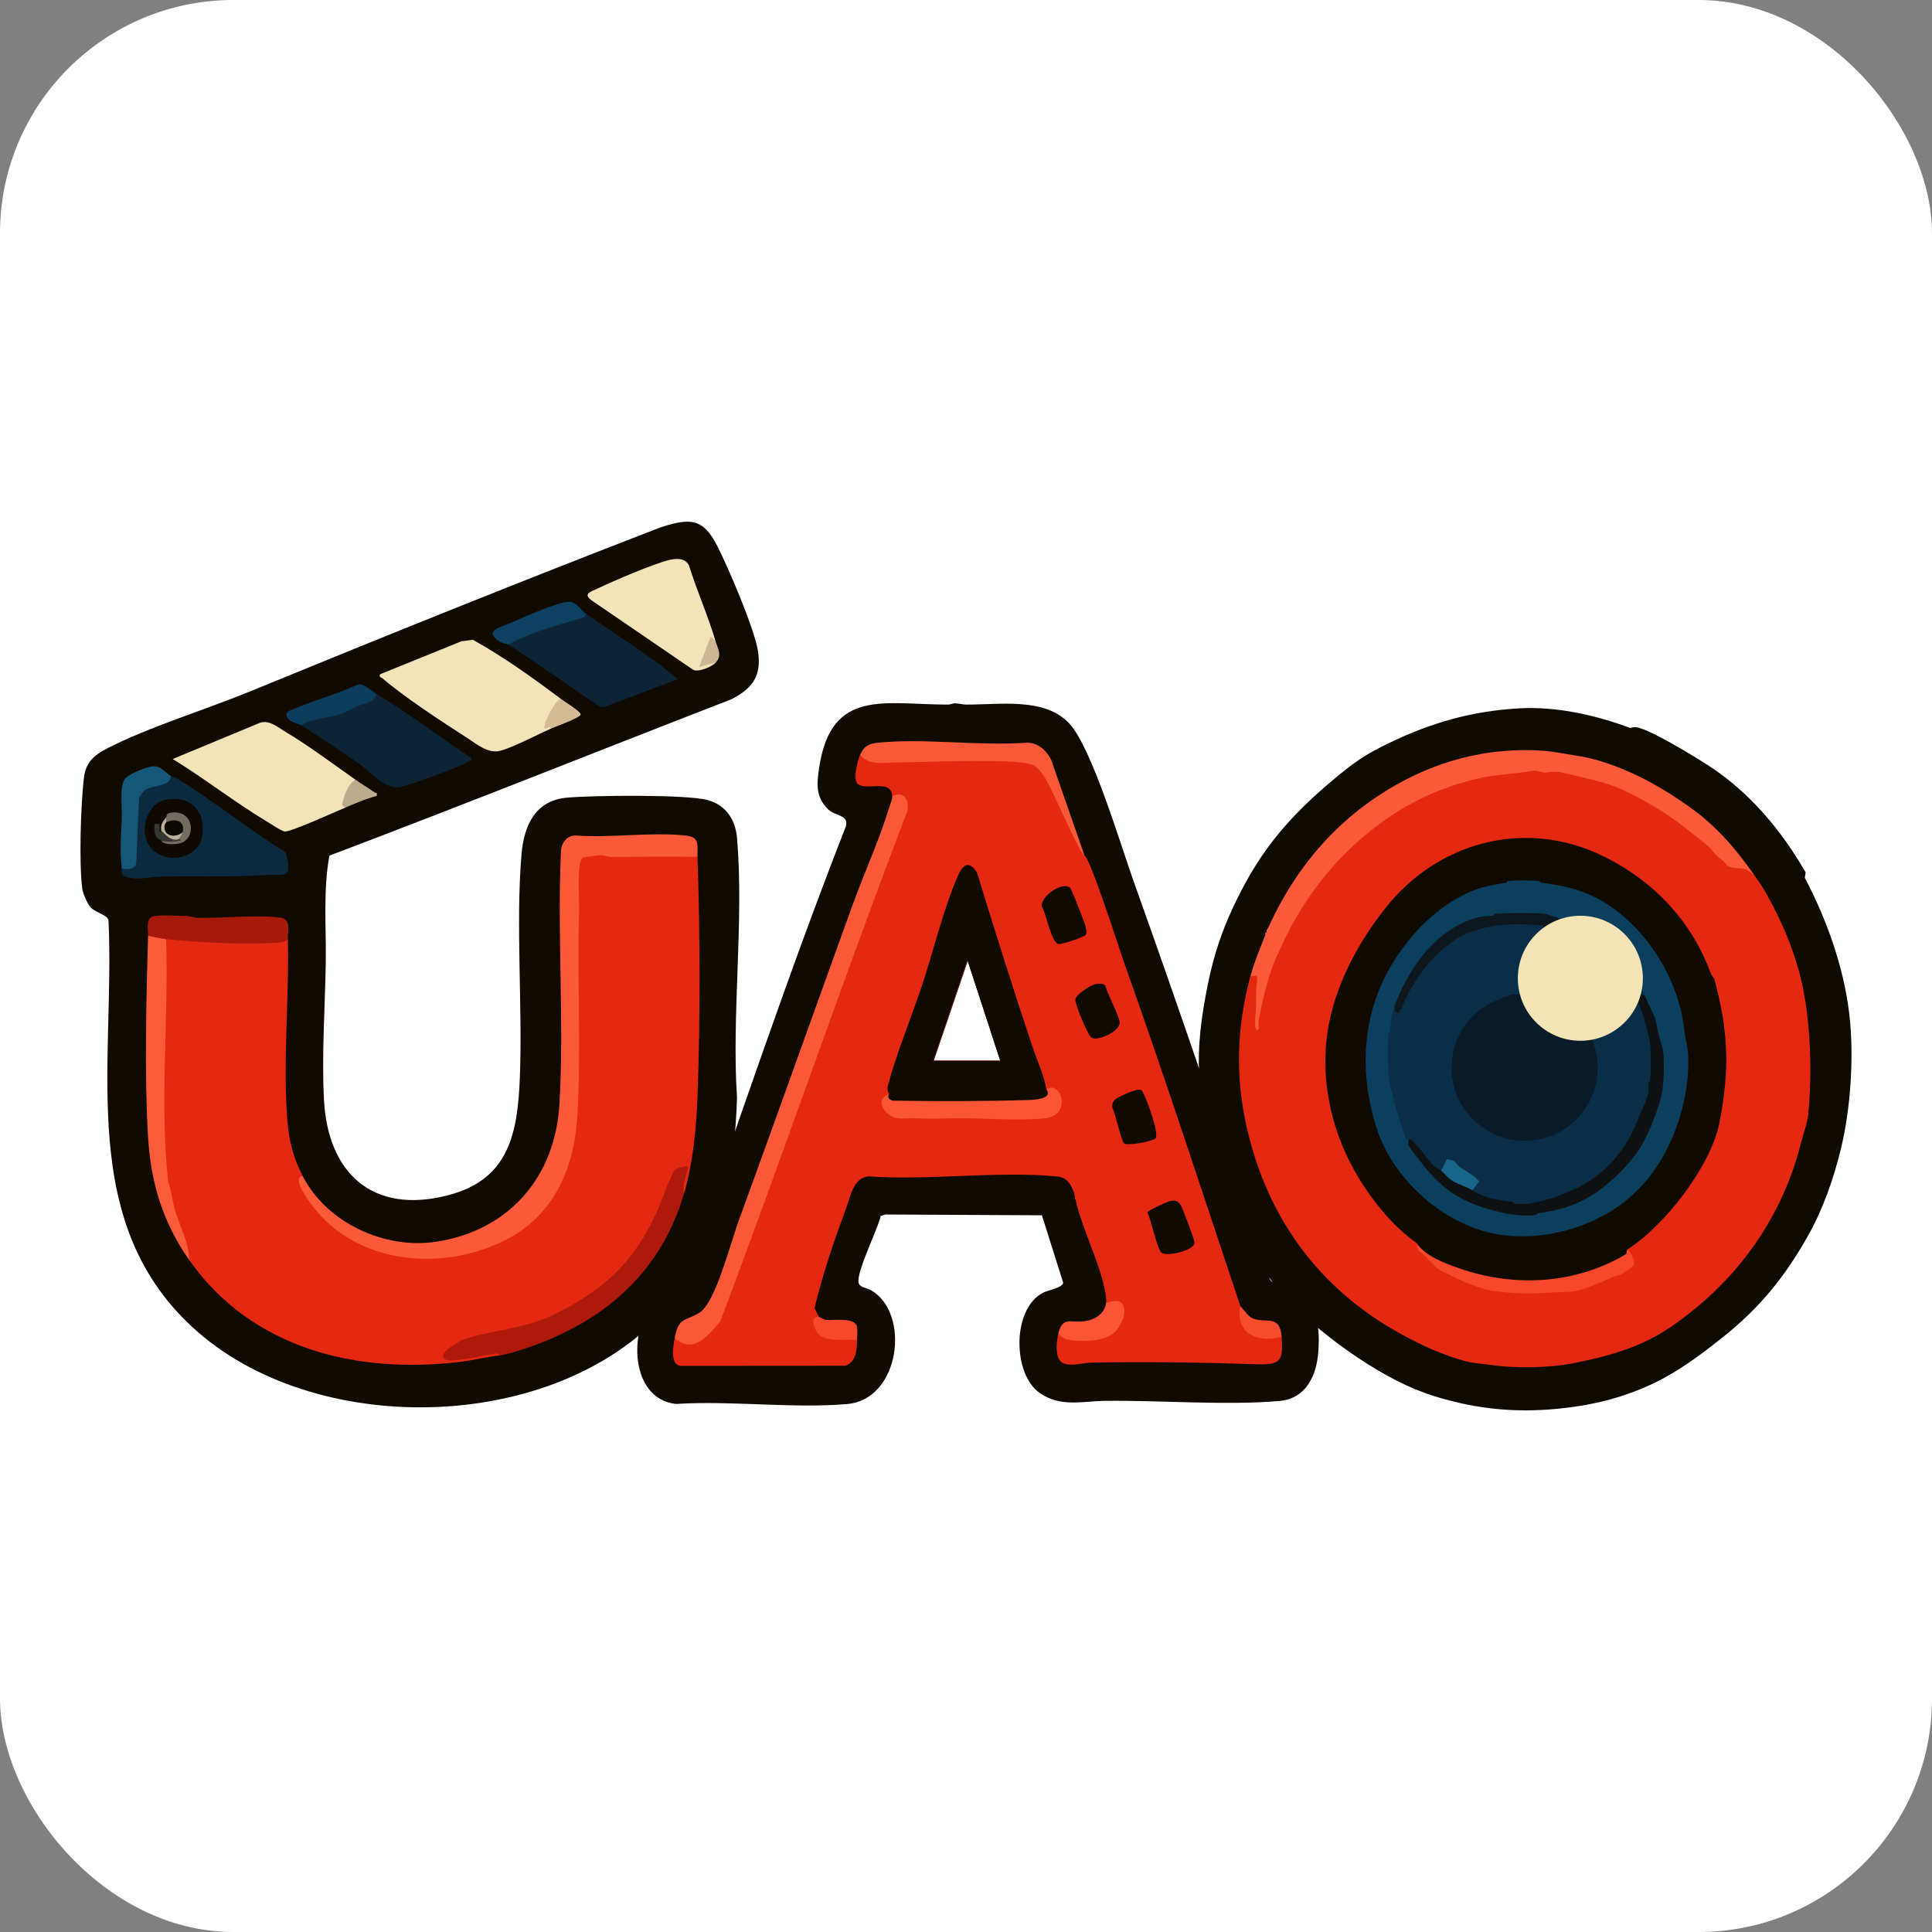 <?xml version="1.0" encoding="UTF-8"?>
<svg id="Capa_1" data-name="Capa 1" xmlns="http://www.w3.org/2000/svg" viewBox="0 0 778.18 778.18">
  <rect x="0" y="0" width="778.18" height="778.18" fill="#808080" stroke="none"/>
  <defs>
    <style>
      .cls-1 {
        fill: #0f0902;
      }

      .cls-2 {
        fill: #f3e3b8;
      }

      .cls-3 {
        fill: #e42811;
      }

      .cls-4 {
        fill: #0e1012;
      }

      .cls-5 {
        fill: #100b01;
      }

      .cls-6 {
        fill: #fff;
      }

      .cls-7 {
        fill: #f5472b;
      }

      .cls-8 {
        fill: #0d3d5c;
      }

      .cls-9 {
        fill: #363732;
      }

      .cls-10 {
        fill: #0d4061;
      }

      .cls-11 {
        fill: #0d2437;
      }

      .cls-12 {
        fill: #f3e4b8;
      }

      .cls-13 {
        fill: #091a28;
      }

      .cls-14 {
        fill: #d5c9a9;
      }

      .cls-15 {
        fill: #0c0802;
      }

      .cls-16 {
        fill: #f95536;
      }

      .cls-17 {
        fill: #0d2436;
      }

      .cls-18 {
        fill: #f95839;
      }

      .cls-19 {
        fill: #bbb09a;
      }

      .cls-20 {
        fill: #0c3f5e;
      }

      .cls-21 {
        fill: #fa593a;
      }

      .cls-22 {
        fill: #0a2e48;
      }

      .cls-23 {
        fill: #ceb795;
      }

      .cls-24 {
        fill: #1a668a;
      }

      .cls-25 {
        fill: #0e171e;
      }

      .cls-26 {
        fill: #100a01;
      }

      .cls-27 {
        fill: #155679;
      }

      .cls-28 {
        fill: #f74c2f;
      }

      .cls-29 {
        fill: #a7190b;
      }

      .cls-30 {
        fill: #ad1a0b;
      }

      .cls-31 {
        fill: #fa5a3a;
      }

      .cls-32 {
        fill: #beab8e;
      }

      .cls-33 {
        fill: #0c2a3f;
      }

      .cls-34 {
        fill: #fa5b3b;
      }

      .cls-35 {
        fill: #d3bb96;
      }

      .cls-36 {
        fill: #736c60;
      }

      .cls-37 {
        fill: #d1c8aa;
      }

      .cls-38 {
        fill: #f5482c;
      }

      .cls-39 {
        fill: #f95939;
      }
    </style>
  </defs>
  <rect class="cls-6" y="0" width="778.18" height="778.18" rx="94" ry="94"/>
  <g>
    <g>
      <path class="cls-5" d="M656.7,293.25c.48-.17.97-.32,1.47-.38,4.37-.52,25.19,12.37,30.21,15.64,16.51,10.77,29.1,25.92,38.91,42.87l-.34,2.17c9.02,17.14,15.69,36.24,17.89,54.67,2.06,17.21.52,38.58-3.31,54.34-2.93,12.03-7.12,24.2-13.25,35.12-9.21,16.38-19.34,28.94-34.13,40.75-7.24,5.79-15.6,12.12-23.86,16.57-12.31,6.64-25.07,10.23-38.43,11.93-19.44,2.47-36.4.95-54.34-4.64-2.2-.68-5.04-1.73-7.29-2.65-18.96-7.72-44.59-26.53-57.32-42.74-5.77-7.35-13.65-18.94-17.23-27.83-5.52-13.72-8.43-27.34-10.6-41.75-.61-4.08-1.71-9.15-1.99-13.25-.88-13.07.97-25.38,3.31-37.11,1.92-9.58,4.6-18.7,8.61-27.83,10.9-24.75,23.2-39.77,44.73-57.32,7.4-6.03,11.63-8.61,19.88-12.59,17.15-8.27,33.48-12.84,52.35-13.92,15.16-.86,31.43,2.92,44.73,7.95Z"/>
      <path class="cls-3" d="M726.28,398.28c-2.59-13.16-8.3-26.88-15.24-39.1-1.42-2.49-3.06-4.71-4.64-6.96-2.32-2.9-5.52-4.38-9.6-4.44-12.29-12.39-26.62-24.74-44.07-30.01-.16-.43-.34-.85-.6-1.22-1.43-2.08-19.49-6.17-23.56-6.83-39.76-2.78-76.27,14.84-100.31,47.9-3.73,5.13-15.39,23.05-15.05,28.26.02.28.17.54.36.81l-1.79.89c-1.85,4.85-3.23,9.87-4.41,14.92.89-9.28-.36-12.34-3.75-9.18-5.5,20.39-6.18,40.29-1.33,61.3,8.22,35.58,28.5,64.15,61.63,82.5,8.44,4.68,17.44,8.83,26.84,11.27,3.08.8,6.09.85,9.28,1.33,10.07,1.52,24.11,1.27,33.8-.66,13.64-2.73,26.79-6.15,39.1-14.58,22.89-15.68,40.04-37,49.37-63.62,1.61-4.59,2.6-8.78,3.98-13.58.68-2.39,1.73-5.42,1.99-7.95,1.66-16.35,1.04-35.68-1.99-51.02Z"/>
      <path class="cls-21" d="M680.56,325.05c-11.55-8.15-22.44-14.3-36.11-18.55-5.49-1.71-10.77-2.28-16.57-3.31-7.24-1.29-15.12-1.27-22.53-.66-11.24.93-22.9,4.01-33.13,8.61-28.39,12.78-48.64,34.54-61.3,62.29-.31.67-.99,1.33-.66,1.99l-.66.33c-.1.35.09.76,0,.99-2.25,5.75-4.31,10.44-5.96,16.57l2.65-.33c-.09.85.14,1.85,0,2.65-.77,4.44,0,9.56-.66,13.25-.21,1.16-.06,3.34,0,4.64.05,1.08.57,1.9,1.33.99.18-.22-.12-2.22,0-2.98,1.15-7.3,3.77-18.03,6.63-24.85.61-1.44,1.38-2.95,1.99-4.31,10.01-22.52,25.39-41.18,46.05-54.67,3.42-2.23,6.82-4.05,10.6-5.96,7.26-3.69,17.25-7.03,25.18-8.61,6.41-1.28,13.42-1.47,19.88-2.65,2.18-.4,3.79,1.06,5.96.66,3.46-.63,5.08-.22,8.61.66,6.79,1.69,14.43,3.07,20.87,5.96,10.05,4.51,20.37,10.9,28.83,17.89,1.27,1.05,7.04,5.39,7.62,6.3,1.14,1.78,2.93,3.54,4.31,4.31.85.48,1.77,2.13,2.65,2.65,1.85,1.1,5.1.45,7.29,1.33l2.98,1.99c-7.24-10.34-15.19-19.65-25.84-27.17Z"/>
      <path class="cls-7" d="M655.38,503.31c1.79,1,3.13,4.55,2.65,6.3-.17.63-4.27,3.29-4.97,3.64-.75.38-3.19.95-3.98,1.33-4.05,1.9-9.98,4.39-13.92,5.3-3.2.74-5.95.42-9.28.66-6.57.49-12.6.7-19.22,0-3.68-.39-5.16-.35-8.61-1.33-4.19-1.19-7.99-2.59-11.93-4.64-1.71-.89-5.09-2.29-6.63-3.31-2.59-1.72-5.42-5.89-8.28-7.62l-.66-2.98c19.01,13.48,48.08,17.48,69.25,9.94,4.84-1.72,11.35-4.62,15.57-7.29Z"/>
      <path class="cls-5" d="M655.38,503.31l-.38,1.79c-20.35,12.16-45.07,13.61-67.56,5.65-5.97-2.11-13.31-4.85-16.88-10.08-10.31-7.31-19.07-18.55-25.18-29.49-9.92-17.77-14.12-39.19-9.94-59.64,3.36-16.46,11.97-32.35,22.53-45.72,20.68-26.18,54.58-35.72,85.15-22.2,21.57,9.78,37.97,26.45,46.05,48.71.14.37,1.24,1.69,1.33,1.99,3.39,12.41,5.43,24.56,4.64,38.43-.35,6.14-1.4,13.86-2.65,19.88-3.59,17.2-21.88,41.07-37.11,50.69Z"/>
      <path class="cls-20" d="M607.33,354.87c3.03-.37,9.47-.28,12.59,0,.24.02.42.63.66.66,4.46.57,7.14,1.02,11.27,1.99,21.15,4.97,37.78,24.95,44.07,45.39,1.58,5.12,1.94,7.67,2.65,13.25.26,2.08,1.2,5.95,1.33,7.95.91,14.72-3.66,31.36-11.27,43.74-8.27,13.45-20.13,22.16-34.79,26.84-13.63,4.35-29.79,4.85-43.07-1.33-14.92-6.2-28.5-19.73-34.79-34.79-1.18-2.82-2.6-7.76-3.31-10.6-5.28-21.11-2.77-43.03,9.28-61.63,6.93-10.7,15.61-19.61,26.84-25.51,6.83-3.59,10.72-4.03,17.89-5.3.25-.05.42-.63.66-.66Z"/>
      <path class="cls-22" d="M624.23,374.09l-.87,1.3c-1.88.51-4.3,1.74-5.17,3.75-.21.49,1.83,9.16,2.32,5.18.76-1.02,1.37-1.16,2.39-.28,1.61,1.05,1.26,1.96-.66,1.99l1.34.6c-2.84.85-3.23,7.02-.7,8.56l-.64.79-.27,4.09c1.16,2.39-.14,2.58-2.39,2.57-7.46-2.9-17.6.75-23.29,6.42-2.58,2.57-6.71,7.17-6.59,10.78-4.29,7.58-1.09,20.25,4.47,26.79,4.36,5.12,7.43,6.91,13.62,8.48,13.88,3.53,23.36-.12,29.73-14.01.74-3.21,1.45-6.4,2.13-9.56-.98-1.86-.97-3.6-.77-5.69-1.36-3.55-2.43-6.08-4.48-9.57-2.88-2.84-4.91-6.2.72-5.41l3.02-.98,1.18-1.29c1.38.98,3.19,1.41,5.45,1.29-1.14-1.82,4.28-4.06,4.64-1.99.57,1.59-.47,2.94-3.12,4.07,5.34-.29,9.82-4.26,11.29-9.37.21-.72-4.54-10.37-5.09-10.6-.45.59-1.14.46-1.76,0l-.77.44c-2.93-3.32-6.21-6.31-9.86-8.95l.03-1.43c-1.35-1.54-2.82-2.23-4.41-2.05l-.89-1.26c-2.03-.21-6.65-1.17-5.3-3.98-.24-1.28,1.09-2.16,3.98-2.65,1.99.9,4.17,2.35,6.3,3.31.39.18,2-.18,2.32.99.45,1.62-1,2.83-.66,3.98.61,2.06,3.42-.03,4.97.33.24.05.38.53.66.66.21.09.52-.08.66,0,.46.27,1.95,1.82,2.32,2.32,2.45,3.3,1.15,2.5,4.97,4.97,2.04,1.32,6.86,10.23,7.62,12.59-1.21.79-1.53,1.37-1.36,2.72,2.37,5.71,4.14,11.85,4.78,18.04,2.63,25.33-13.36,54.04-39.34,61.38-11.03,4.66-22.69,2.5-33.23-2.16l-.43-1.79c-.94-.64-.68-1.86.78-3.67l-6.55-4.55c-2.47-3.46-4.22-3.43-5.26.1l-1.57.17-1.3.72c-4.72-3.75-8.7-8.19-11.96-13.31-.03-.08-1.16-.4-1.33-.99-1.61-5.61-3.6-10.02-4.64-15.9-.19-1.09-1.11-3.53-1.33-4.64-1.05-5.51-1.11-15.17-.66-21.21.02-.24.64-.42.66-.66.36-3.94.14-5.56,1.33-9.28.31-.97.5-1.25.66-1.66l1.55.97c10.16-25.78,30.1-37.9,58.04-34.06,1.19.16,3.23,1.18,2.71,2.61Z"/>
      <path class="cls-4" d="M662.66,401.26c.98,3.02,3.03,6.09,3.98,8.95.52,1.58.92,4.26,1.33,5.96.53,2.27,1.76,5.7,1.99,7.95.45,4.4.25,12.62-.66,16.57-1.44,6.19-4.12,13.14-7.29,19.22-4.13,7.91-13.18,16.74-20.87,21.54-7.28,4.54-13.86,6.08-21.87,7.29-.25.04-.42.64-.66.66-7.2.74-13.74-.85-19.88-2.65-11.15-3.27-18.41-8.45-25.51-17.56-.93-1.19-5.72-7.07-5.96-7.95-.18-.64.21-1.85,0-2.32,1.29-.22,1.85.9,2.65,1.66,3,2.82,4.82,6.45,8.28,9.61.1.09,1.71.82,2.32,1.33l1.45-.48c2.88,3.13,6.51,5.39,10.89,6.77l.25,1.66c5.68,3.49,9.8,3.67,16.24,4.64.25.04.42.64.66.66,1.55.16,4.44.19,5.96,0,.48-.06,2.35-.47,3.31-.66,4.36-.86,9.83-2.79,13.92-4.64,14.22-6.44,22.21-16.81,27.5-30.81.91-2.41,2.98-6.36,3.31-8.61.18-1.23-.16-2.72,0-3.98.03-.25.64-.42.66-.66.34-3.74.38-10.87,0-14.58-.39-3.78-2.08-9.4-3.31-13.25-.25-.78-1.16-2.6-1.33-3.31-.13-.57.09-1.35,0-1.99,1.09-1.77.58-2.31,2.65-.99Z"/>
      <path class="cls-25" d="M633.51,372.1v.99c-1.01,1.54-2.57.58-3.98,1.66-.75,2.56-4.21,1.06-5.3-.66l-2.98-1.33c-10.71-1.09-21.2-.65-30.48,3.31-11.66,4.98-22.02,18.71-26.17,30.15-.09.26-.55.39-.66.66-.31.73.62,1.29-1.66.99-.73-.09-.17-2.53-.33-3.31,1.06-2.62,2.09-5.26,3.31-7.62,6.41-12.39,16.12-23.77,30.15-27.5,1.85-.49,4.09-.38,5.96-.66.25-.04.42-.64.66-.66,4.67-.48,15.97-.56,20.54,0,.65.08,3.16,1.12,3.98,1.33,2.9.74,4.68,1.63,6.96,2.65Z"/>
      <path class="cls-13" d="M622.24,397.28c.13,1.16.35,2.27.66,3.31l1.54.41c1.38,4.94,8.13,9.76,13.02,7.53l.68,1.33c-.61,1.89-5.06,1.09-5.3,1.33-.17,2.03,1.85,3.06,2.65,4.31.63.97,3.06,5.03,3.31,5.96.15.56-.15,1.42,0,1.99.08.29,1.27,1.74,1.33,1.99.24,1.12-.18,2.75,0,3.98.04.26,1.05,1,.66,2.65-.06.26-.63.42-.66.66-.21,1.42.28,3.34,0,4.64-.05.25-1.25,1.7-1.33,1.99-.15.56.15,1.42,0,1.99-.26.96-3.42,6.55-3.98,7.29-.8,1.07-5.81,5.53-6.96,6.3-.35.23-3.76,1.93-3.98,1.99-.55.15-1.39-.13-1.99,0-.26.06-.42.63-.66.66-2.07.3-7.11.22-9.28,0-.24-.02-.41-.63-.66-.66-1.03-.16-2.3.17-3.31,0-.25-.04-.4-.61-.66-.66-.6-.13-1.44.15-1.99,0-.3-.08-1.59-1.17-1.99-1.33s-.96.16-1.33,0c-3.1-1.35-9.95-8.04-11.6-10.93-1.14-2-2.03-5.1-2.65-7.29-.49-1.72-.4-2.26-.66-3.98-.04-.25-.64-.42-.66-.66-.19-1.85-.22-5.47,0-7.29.03-.24.62-.41.66-.66.14-.81-.17-1.88,0-2.65.05-.25,1.25-1.7,1.33-1.99.15-.56-.15-1.42,0-1.99.38-1.39,3-4.7,3.98-5.96,3.55-4.61,6.01-6.59,11.6-8.95,1.06-.44,3.75-1.83,4.64-1.99,1.81-.32,7.99-.24,9.94,0,.24.03.4.61.66.66.68.14,1.58-.09,2.32,0l.66-5.3c1.74.46,1.73.85,0,1.33Z"/>
      <path class="cls-12" d="M640.13,382.04c.78,0,1.67,1.53,2.32,1.99.44.31,2.26,1.03,2.65,1.33.66.5,5.2,5.84,5.63,6.63,2.19-.45,4.34,6.6,1.99,7.29-1.02.45-1.68.03-1.96-1.27-1.02,4.07-3.23,7.86-7.1,9.68,1.56.32,2.52.9,1.11,2.19-1.2-.51-2.19.66-2.32.66-.38,0-2.46-.76-4.31-.66-1.16.06-2.3-.36-2.98.66-2.35.42-4.05-.81-5.96-1.99-1.46-.9-3.92-2.72-4.97-4.31-.61-.91-.97-2.77-1.33-3.64-.24-1.06-.46-2.16-.66-3.31-.04-.43.08-.96,0-1.33-.17-.72-1.26-2.03-1.33-2.32-.16-.73-.16-3.91,0-4.64.05-.24,1.2-1.64,1.33-1.99s-.1-.77,0-.99c2.18.16,1.41,3.6.59,5.08,3.37-4.69,11.67-12.77,17.31-9.06Z"/>
      <path class="cls-20" d="M650.74,391.98c1.48-.41-.39-1.99,1.66-1.99,1.05,0,1.12-.22.99.99,2.09,2.94,2.9,6.77,5.3,9.28-.08.9-.11,1.47.66,1.99-1.01,1.48-1.71,3.11-2.65,4.64-.1.17.1.52,0,.66-.41.62-3.02,3.23-3.64,3.64-.28.18-1.57.47-1.99.66-.53.24-2.35,1.27-2.65,1.33-.62.11-4.15.15-4.31,0-.08-.07-.1-1.42-.66-1.99l2.98-.66,2.98-2.65c-.51-1.42-.07-3.1,1.33-5.04.19-1.83.85-3.02,1.98-3.57-.02-.55.08-1.16,0-1.66-.04-.25-.61-.4-.66-.66-.13-.6.15-1.44,0-1.99-.07-.26-.57-.39-.66-.66-.23-.7-.05-1.22-.66-2.32Z"/>
      <path class="cls-20" d="M624.23,374.09c.73-.03,1.64-.1,2.32,0,.24.04.4.61.66.66.68.15,1.87-.2,2.32,0,.15.07,1.26,1.51,2.32,1.99.68.31,2.43-.23,2.32,1.66l.66.33c.18.61.07,1.14-.38,1.58-3.74.41-8.41.93-10.15,4.43l-1.4-.7-1.33.99c-.28.49-.58,2.24-.66,2.32-.13.13-1.45-.08-1.99,0,.36-1.09-.56-1.31-.66-1.66-.16-.55.16-1.44,0-1.99-.12-.42-1.27-2.36-1.33-2.65-.1-.54-.13-2.2,0-2.65.07-.25,3.4-3.57,3.64-3.64.42-.12.94.13,1.33,0,.28-.1.42-.61.66-.66.47-.1,1.11.02,1.66,0Z"/>
      <path class="cls-14" d="M640.13,382.04c-.64,0-.83.66-.99.66-.15,0-.97-1.06-2.65-.66-.25.06-.4.59-.66.66-1.88.54-2.99.92-4.64,1.99-2.61,1.69-5.67,4.64-7.29,7.29-.62,1.02-.16,2.45-.33,2.65-1.38,1.64-1.24-1.44-1.33-1.66-.11-.28-.61-.42-.66-.66-.21-.91-.13-2.14.66-2.65v-3.64c.29-.66.61-1.89.66-1.99.04-.07.89-.39,1.33-.99.1-.13-.11-.49,0-.66.66-1.04,1.94-1.18,2.98-1.66.28-.12.41-.57.66-.66.37-.14.9.12,1.33,0,.27-.08.42-.62.66-.66,2.09-.37,2.78.37,4.97-.66.21-.1,3.25-.11,3.64,0,.87.24,2.08,2.29,1.66,3.31Z"/>
      <path class="cls-24" d="M593.09,479.45c-2.35-1.44-5.73-2.37-8.28-3.98-1.82-1.14-2.93-2.83-4.31-3.98l2.32-4.64c.85.45,1.94.45,2.65.66.5.15,1.89,2.15,2.65,2.65,1.97,1.31,4.15,2.61,5.96,3.98.59.44,1.07,1.17,1.66,1.66l-2.65,3.64Z"/>
      <path class="cls-37" d="M644.77,409.87s.11-.56-.33-.66l-4.97-.33c.63-.73,1.52-1.17,2.32-1.66,1.7-1.03,3.59-1.79,4.97-3.64.78-1.04,2.34-4.15,2.65-5.3.13-.49-.14-1.51,0-1.66.07-.08,1.42-.1,1.99-.66l1.33,3.31c.11,3.09-1.46,5.99-3.31,8.61-1.25-.49-1.74,1.16-2.32,1.33-.42.12-.94-.13-1.33,0-.27.09-.69.97-.99.66Z"/>
      <path class="cls-22" d="M622.91,400.6s-.55.12-.66-.33c-.19-.78.08-2.05,0-2.98l.66.33v2.98Z"/>
      <circle class="cls-13" cx="614.1" cy="430.05" r="29.44"/>
      <circle class="cls-12" cx="636.54" cy="394.03" r="25.18"/>
    </g>
    <g>
      <path class="cls-26" d="M517.66,518.22c-2.23-1.09-5.11-.89-6.24-2.99-17.66-53.69-35.84-107.22-54.87-160.43-5.21-14.56-16.76-53.59-25.83-63.36-9.91-10.69-28.06-7.56-41.56-7.65-1.53,0-2.86-.49-4.69-.49-.67,0-1.64.49-2.64.49-25.36.07-46.89-6.77-51.83,25.06-1.01,6.48-1.62,12.07,3.5,17.08,2.94,2.87,8.68,2.26,7.14,7.08-23.21,59.26-43.31,119.7-64.5,179.71-.9,2.56.36,3.07-2.57,4.81-2.5,1.49-5.08,1.88-7.72,3.97-13.06,10.32-13.25,42,6.48,43.99,22.27-1.42,46.93,1.92,68.91.03,21.45-1.85,25.58-36.73,9.54-45.88-1.69-.96-4.61-1.01-4.97-3.07-.8-4.56,7.72-21.32,8.92-26.76l1.83-.63,63.11.32,8.56,27.14c-.06,2.01-6.26,3.06-8.17,4.06-12.49,6.56-12.27,32.77-1.24,40.39,8.45,5.84,17.13,3.26,26.33,3.15,22.28-.27,48.51,1.92,70.17.05,10.74-.93,15.01-10.24,15.69-19.99.91-12.93-1.45-20.27-13.34-26.08ZM375.96,427.7l13.83-40.6,13.23,40.6h-27.07Z"/>
      <path class="cls-3" d="M516.22,538.43c-1.17-.87-2.8-1.01-4.89-.41-8.9-.05-10.4-3.91-11.72-11.9-15.38-46.09-30.43-92.34-46.74-138.11-1.87-5.25-13.81-42.64-16.01-43.36-4.49-10.32-9.21-20.56-14.15-30.7-3.01-4.98-4.97-7.69-11.25-8.07-19.25-.74-38.42-.68-57.5.17-2.22-.06-4.49-.59-6.09-2.24l-1.44.24c-1.02,2.26-2.9,9.72-1.08,11.54,3.29,3.31,13.64-2.22,14,5.07l1.11.87c3.66-1.35,4.43,2.1,3.72,5.07-6.73,17.64-13.38,35.3-19.82,53.05-18.4,50.69-36.82,101.37-55.33,152.02-.22.61-4.41,4.93-5.26,5.66-4.21,3.58-7.05,4.07-11.77.48-.6,3.08-2.62,11.77,2.12,12.34l66.46-.05c4.37-1.78,4.53-6.32,4.63-10.44l-.74-1.26-9.05-.1c-4.12.23-8.43-4.22-5.59-7.87l-1.73-3.54c3.18-13.53,7.93-27.3,12.79-40.45,1.8-4.86,2.87-12.04,8.92-12.61,24.35,1.71,51.71-2.23,75.71-.01,4.13.38,5.67,2.85,7.07,6.46,2.24,13.01,10.43,27.73,12.61,40.29.25,1.43.47,2.88.28,4.33l1.25.84c8.48-2.84,4.46,8.46.13,10.94-5.48,3.15-15.08,2.98-20.45-.1-.85,3.08-1.78,10.49,1.51,12.33,2.97,1.67,8.37.01,11.69-.06,22.1-.47,44.47-.06,66.47.64,9.55.3,10.92-1.08,10.14-11.07ZM375.98,427.16l13.83-40.6,13.23,40.6h-27.07Z"/>
      <path class="cls-39" d="M359.36,320.67c5.03-2.29,7.11,1.73,6.01,6.32-26.08,68.04-49.51,137.14-75.25,205.25-4.16,4.79-9.94,12.68-16.91,7.74-.97-.69-1.6-.2-1.2-2.17,1.47-7.52,4.96-5.8,10.05-9.33,6.2-4.31,12.21-27.79,15.16-35.89,15.54-42.59,30.69-85.32,46.14-127.95,4.63-12.79,10.91-26.55,14.78-39.35.44-1.45,1.3-3.12,1.22-4.62Z"/>
      <path class="cls-18" d="M436.86,344.66c-1.99-.64-12.76-26.4-16.09-31.58-2.67-4.16-4.34-5.53-9.42-5.96-15.39-1.31-35.43-.17-51.09.02-5.03.06-10.38,1.17-13.83-3.07,1.55-3.42,3.23-4.52,7.08-4.91,18.98-1.92,40.99,1.43,60.3-.03,4.36.05,7.85,3.28,9.62,6.99l13.42,38.56Z"/>
      <path class="cls-16" d="M445.48,524.89c10.91-4.43,8.2,8.94,2.05,12.82-4.17,2.63-13.42,2.98-18.07,1.67-.65-.18-3.4-1.57-3.05-2.8,1.72-6.23,4.96-3.78,10.08-4.37,4.14-.48,8.41-2.82,8.99-7.31Z"/>
      <path class="cls-38" d="M329.83,530.43c.6.05,1.67,1.08,2.8,1.2,3.15.33,11.79-1.24,12.56,2.82.26,1.37.05,3.69.01,5.22-4.19-.24-11.08.77-14.73-1.57-2.11-1.35-4.87-8.02-.64-7.66Z"/>
      <path class="cls-28" d="M516.22,538.43c-9.46,2.8-18.92-1.43-16.61-12.3,1.43,1.42,2.92,3.89,4.75,4.78,5.09,2.48,11.12-1.95,11.86,7.52Z"/>
      <path class="cls-16" d="M358.13,440.62c.84,1.56,2.28,1.89,3.97,1.87,16.87-.94,35.01.5,51.73-.62,1.19-.08,5.22-.47,6.02-.74,1.21-.41,1.31-2.13,1.64-2.36,3.42-2.28,6.35,1.77,6.18,5.2-.21,4.28-3.14,6.14-7.08,6.51-10.41.98-23.72-.08-34.5-.05-6.15.02-10.68.4-17.17,0-3.64-.23-7.34.96-10.48-1.21-3.58-2.47-5.26-6.71-.31-8.61Z"/>
      <path class="cls-26" d="M437.35,376.52c-.46.79-9.91,4.08-11.12,3.72-2.87-.85-4.78-12.26-6.58-15.03-.7-4.27,8.39-10.27,11.38-7.63.62.55,5.76,13.83,6.15,15.37.25,1.01.69,2.68.17,3.58Z"/>
      <path class="cls-26" d="M448.74,443.25c1.07-1.28,9.41-5.13,10.9-4.2,1.4.88,7.34,17.17,5.85,19.43-.75,1.13-11.01,3.11-12.64,2.14-1.12-.67-3.62-12.25-4.78-14.34-.2-1.08-.05-2.17.67-3.03Z"/>
      <path class="cls-26" d="M471.15,483.81c2.25-.46,3.07-.3,4.38,1.5.68.93,5.73,14.45,5.65,15.26-.31,3.19-11.13,5.63-13.29,4.06-1.75-1.26-4.3-13.53-5.72-16.28.18-.78,7.89-4.32,8.98-4.55Z"/>
      <path class="cls-26" d="M440.99,396.46c1.32-.31,3.15-.46,4.19.48.67,2.86,5.95,13.03,5.83,15.03-.22,3.65-9.16,7.61-11.42,5.93-1.55-1.15-6.47-13.24-6.47-15.13,0-2.09,6.06-5.9,7.87-6.32Z"/>
      <path class="cls-26" d="M421.49,438.77c-1.04-5.92-3.76-11.6-5.7-17.37-7.78-23.2-15.09-46.59-22.29-69.98-3.06-4.74-5.5-3.48-7.54,1.07-5.79,12.92-10.08,31.05-14.75,44.92-4.53,13.47-10.07,26.78-13.75,40.45,0,1.05.17,1.83.67,2.75-.82,1.49-.09,2.19,1.34,2.71,18.11.3,36.66.29,54.91-.26,2.78-.08,9.72-.57,7.11-4.29ZM375.85,427.24l13.83-40.6,13.23,40.6h-27.07Z"/>
    </g>
    <g>
      <path class="cls-26" d="M132.68,344.64c-2.6,14.07-1.23,28.88-1.47,43.27-.3,18.13-1.66,36.79-.72,55,1.55,29.8,19.74,46.31,49.87,38.55,24.83-6.4,28.17-25.1,29.04-47.83,1.1-28.81-1.72-61.32.65-89.48.98-11.6,5.49-21.71,18.22-22.86,10.36-.94,47.81-1.37,56.68.94,7.34,1.92,11.28,7.9,11.91,15.26,2.87,33.43-2.22,70.89,0,104.75-.93,30.46-6.86,59.37-26.86,83.15-43.39,51.6-140.19,54.68-190.17,11.24-49.64-43.14-33.38-107.62-36.13-165.98-.41-2.17-5.44-3.1-7.3-5.29-1.22-1.43-2.99-5.48-3.25-7.36-1.39-10.16-.62-34.43.68-44.93.73-5.93,4-8.86,9.06-11.48,16.75-8.69,39.79-15.69,57.77-23.07,55.03-22.59,110.18-44.82,165.71-66.22,11.31-3.49,16.56-3.92,22.41,7.36,4.44,8.57,15.11,33.64,16.5,42.47,1.6,10.09-2.16,15.14-10.66,19.51-54,20.94-107.79,42.5-161.97,63Z"/>
      <path class="cls-3" d="M280.95,345.13c1.03,30.56,1.12,65.24.03,95.78-.46,12.79-1.78,27.11-5.33,39.4-1.74.07-2.21-1.24-1.41-3.93,1.75-4.89,1.18-6.28-1.69-4.14-6.74,17.41-13.52,33.43-28.48,45.7-14.8,12.13-31.32,18.05-49.96,20.88-5.12-.17-23.16,10.03-8.15,7.44l13.65-2.39c1.61,0,2.52.43,1.82,2.05-5.24.55-10.43,1.93-15.65,2.57-42.15,5.12-84.36-5.14-109.59-41-6.57-16.94-11.87-33.81-11.17-52.95.05-23.81.23-47.67.69-71.48.03-1.66.62-3.25,1.2-4.79l2.49-1.09c15.13,1.76,30.13,1.97,45.02.62l1.53.46c.51,21.54-1.5,43.12-.69,64.64.44,11.71,1.25,20.23,6.66,30.78-.93,4.25,4.33,10.89,7.24,13.98,32.26,34.28,97.08,18,101.4-31.4,1.46-34.36,1.87-68.46,1.23-102.3-1.03-10.89,5.22-11.8,14.41-10.14l27.81-.11c2.37.18,4.69.65,6.95,1.4Z"/>
      <path class="cls-31" d="M280.95,345.13c-11.59-.2-23.2.01-34.82.03-1.41,0-2.69-.7-3.95-.69-.96,0-7.45.77-7.69,1.08-2.24,2.83-1.09,16.67-1.23,21.15-.82,26.98.85,55.53-.66,82.17-1.25,22.04-9.67,41.38-30.27,51.23-26.38,12.62-61.24,8.57-78.3-16.93-1.09-1.62-6.27-9.18-2.11-9.48,9.65,18.84,33.13,29.71,53.94,26.44,29.25-4.59,47.71-26.03,49.46-55.24,1.98-32.97-.91-68.23.61-101.44-.02-3.52,1.95-6.68,5.64-6.95,14.19,1.11,30.48-1.44,44.41.02,6.11.64,4.81,3.74,4.97,8.61Z"/>
      <path class="cls-2" d="M225.95,281.52l.06,1.4c-2.48,2.39-3.93,5.6-5.14,8.76,1.27-.14,1.64.57,1.1,1.77-5.52,2.42-15.27,7.61-20.52,8.96-4.86,1.26-9.37-2.67-13.36-5.23-10.02-6.44-25.43-16.52-34.19-24.08-.47-.41-1.25.03-.84-1.51l32.77-13.29,4.63-.61c12.47,6.93,24.12,15.3,35.5,23.84Z"/>
      <path class="cls-2" d="M143.11,313.99l.19,1.5c-2.57,2.45-4.01,6.28-4.16,9.77-3.66,1.52-22.45,10.09-24.53,9.65-1.5-.32-5.58-3.08-7.22-4.07-12.92-7.76-24.97-17.24-37.82-25.12l35.11-14.59c3.83-1.27,7.21,1.81,10.29,3.64,9.36,5.55,19.16,12.94,28.15,19.23Z"/>
      <path class="cls-11" d="M235.89,247.06c12.33,8.81,25.66,16.64,37.11,26.5l-29.13,11.01-2.17.14c-12.35-8.27-24.44-17.05-36.95-25.06l.63-1.36c9.57-5.06,19.74-8.8,30.51-11.23Z"/>
      <path class="cls-17" d="M121.25,292.12c.33-1.93,2.03-3.08,5.08-3.44,9.1-1.11,17.62-5.29,25.4-9.15,13.08,7.95,25.42,17.28,38.11,25.84.62.69-.73,1.2-1.19,1.47-3.51,2.05-23.61,9.45-27.61,10.16-5.94,1.06-11.04-5.55-15.72-8.87-7.81-5.55-15.95-10.95-24.07-16.02Z"/>
      <path class="cls-33" d="M68.9,312.66c.55.32,1.63.42,2.6,1.02,14.92,9.18,28.66,20.46,43.59,29.64,2.93,11.21.04,8.56-8.08,9.1-13.94.92-27.78.41-41.78.63-4.99.08-10.47,1.9-15.56-.29-1.02-.76-.54-2-.65-2.99.51-.93,1.66-1.34,3.47-1.24l1.07-1.05,1.1-25.45c.2-2.1,1.87-4.24,3.67-5.3,3.86-.87,7.38-2.22,10.58-4.07Z"/>
      <path class="cls-2" d="M288.24,258.33c-1.46-.68-4.71,7.97-4.38,8.34,2.05-.95,3.5-.86,4.38.28-1.48,1.58-7.01,3.99-9.09,2.8l-40.55-27.71c-4.1-2.83-.83-3.61,2.15-5.02,6.27-2.97,22.73-10.07,28.93-11.49,2.89-.66,6.24-.8,7.8,2.15,3.23,10.31,7.71,20.31,10.76,30.66Z"/>
      <path class="cls-30" d="M201.43,545.92c-.12.01-.51-.94-2.27-.69-3.99.56-15.54,3.29-18.6,2.68-6.53-1.29,4.02-7.74,6.66-8.59,12.04-3.85,23.39-3.83,35.87-9.86,25.01-12.08,36.76-26.73,45.8-52.27.2-.57,2.49-5.65,2.73-5.87,1.29-1.2,3.66-1.45,5.35-1.62.57.53-2.78,9.1-1.32,10.6-8.96,31.06-30.76,50.84-60.62,61.64-3.6,1.3-9.99,3.55-13.6,3.96Z"/>
      <path class="cls-34" d="M66.91,378.27c1.1,32.52-2.69,65.21.82,97.59,1.26,3.66,1.66,7.51,2.68,11.23,1.85,6.73,5.8,13.31,5.78,20.4-10.72-15.24-15.5-31.24-16.59-50-1.46-24.95-.67-55.33.03-80.54,1.39-1.78,6.51-.73,7.29,1.33Z"/>
      <path class="cls-29" d="M115.94,378.27c-1.14,1.08-2.07,1.26-3.6,1.37-13.49.98-31.88.02-45.43-1.37-2.27-.23-4.99-.91-7.29-1.33.07-2.67-1.07-7.29,2.34-7.93,3-.56,9.82-.12,13.26-.05,1.57.03,3.02.69,4.58.72,9.95.18,23.91-1.29,33.19-.06,4.32.57,2.87,5.11,2.95,8.65Z"/>
      <path class="cls-27" d="M68.9,312.66c-.45,4.26-6.89,3.43-10.2,5.37-1.21.71-1.9,2.16-2.69,3.27l-1.15,26.68c-1.09,2.29-3.63,2.32-5.84,1.78-.83-7.62-.27-12.82.03-20.18.17-4.13-.93-12.29,1.02-15.55,1.35-2.25,9.43-5.39,11.89-5.38,3.2.02,4.9,2.8,6.95,4Z"/>
      <path class="cls-10" d="M235.89,247.06c.07,1.98-.99,1.65-2.27,2.04-9.83,2.98-19.86,5.42-28.87,10.55-.68-.43-2.34-.44-3.65-1.32-6.57-4.43.67-5.7,5-7.6,4.8-2.11,17.71-7.83,22.25-8.27,3.97-.39,4.91,2.72,7.55,4.61Z"/>
      <path class="cls-8" d="M151.73,279.53c-1.02,3.66-4.91,3.59-7.49,4.77s-4.55,2.51-7.22,3.38c-5.1,1.66-11.11,1.57-15.77,4.44-1.3-.81-4.98-1.11-5.86-3.76-.61-1.82,2.09-2.44,3.89-3.19,8.06-3.37,17-5.78,25-9.5,2.34-.35,5.59,2.73,7.46,3.86Z"/>
      <path class="cls-35" d="M221.97,293.45c-.36-1.26-2.35.3-2.65,0-.9-.92,3.99-11.41,6.62-11.93,1.31.98,8.18,5.18,7.95,6.28-.3,1.42-9.97,4.78-11.93,5.64Z"/>
      <path class="cls-32" d="M143.11,313.99c2.54,1.78,5.21,3.38,7.75,5.15.57.4,1.23-.12.87,1.47-4.33,1.06-8.49,2.95-12.59,4.65-1.92-.91-1.33-1.53-.87-3.18.81-2.92,2.26-6.43,4.85-8.09Z"/>
      <path class="cls-23" d="M288.24,266.94l-6.64,1.65,4.66-12.24,1.98,1.98c.91,3.1,2.76,5.66,0,8.61Z"/>
      <path class="cls-1" d="M66.73,322.1c10.16-1.85,16.27,4.7,14.71,14.71-1.46,9.4-15.84,12.08-21.46,3.65-4.11-6.16-.54-17.03,6.75-18.36Z"/>
      <path class="cls-36" d="M64.92,338.51l1.02-1.07c2.56,1.31,4.65,1.45,6.26.4-.98-.26-.54-1.14,1.33-2.65-.7-.81-1.35-1.85-1.93-3.1-1.76-.07-3.32-.36-4.7-.87-.66-.21-.66-.87,0-1.99.52-.7-.49-1.62,2.37-1.94,9.26-1.02,9.79,10.9,3.12,12.4-1.73.39-6.52.84-7.48-1.19Z"/>
      <path class="cls-9" d="M64.92,338.51c-2.86-1.07-2.91-3.98-2.65-6.63h1.98s.02,3.33.02,3.33c.35-.03.6-.68.65-.67.46-.73,1-.4,1.63.99,1.58,1.31,3.47,2.09,5.66,2.32,0,.05.69.35.67.65-2.28.58-5.76.84-7.96.02Z"/>
      <path class="cls-19" d="M66.91,331.22l1,1c-1.34,2.83,1.87,3.83,4.11,2.47l1.52.51c-.3,1.16-1.24,2.19-1.33,2.65-3.34,1.86-6.87-3.26-7.29-3.31-.34-2.66.71-3.57,1.99-5.3-.09.63.13,1.43,0,1.99Z"/>
      <path class="cls-15" d="M73.53,335.19c-2.35,2.19-7.07,2-7.28-1.76-.08-1.49.53-1.67.66-2.22,3.72-1.74,7.8-.58,6.63,3.98Z"/>
    </g>
  </g>
</svg>